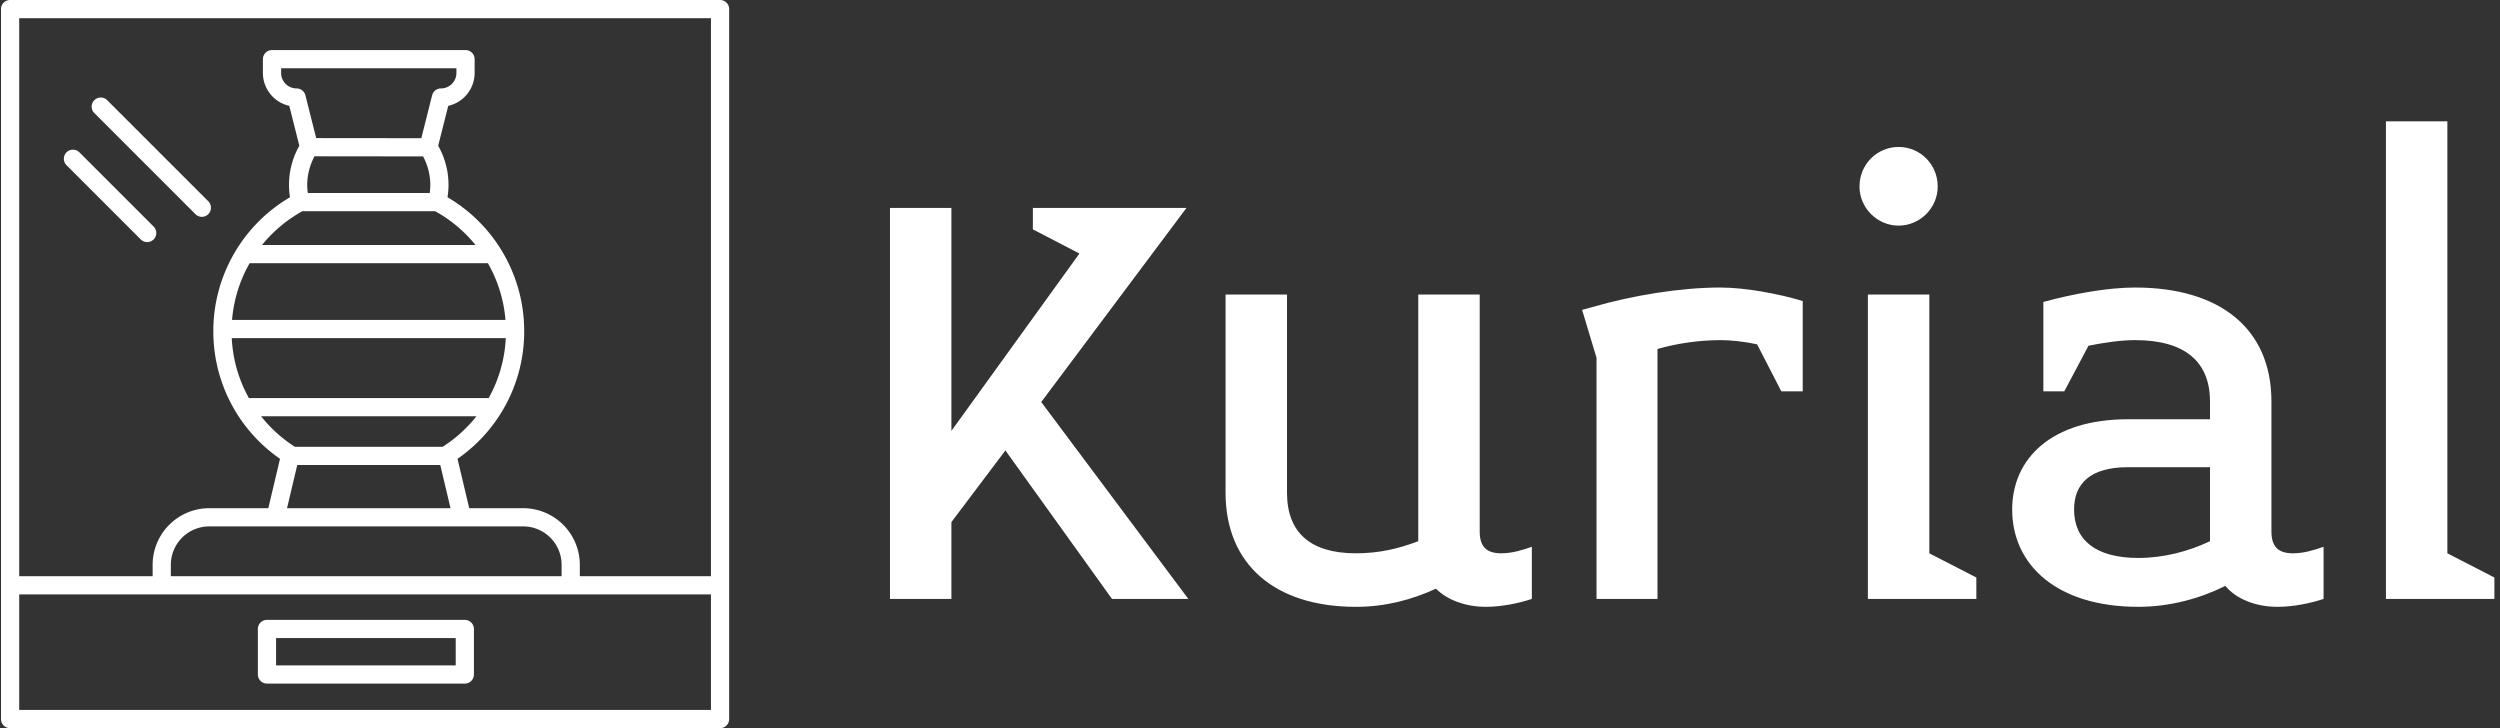<svg data-v-423bf9ae="" xmlns="http://www.w3.org/2000/svg" viewBox="0 0 309 90" class="iconLeft"><rect x="0" y="0" width="309" height="90" fill="#333333" stroke="none"/><!----><!----><!----><g data-v-423bf9ae="" id="ecd2e518-66f9-48a0-b441-6a6835a45923" fill="white" transform="matrix(5.753,0,0,5.753,103.557,15)"><path d="M7.53 10.26L4.37 6.03L7.49 1.86L4.19 1.86L4.19 2.32L5.19 2.84L2.44 6.65L2.44 1.86L1.12 1.86L1.12 10.26L2.44 10.26L2.44 8.61L3.60 7.07L5.89 10.26ZM14.91 10.26L14.91 9.14C14.71 9.21 14.49 9.28 14.25 9.28C13.93 9.28 13.79 9.13 13.79 8.81L13.79 3.72L12.47 3.72L12.47 9.02C12.05 9.18 11.63 9.28 11.13 9.28C10.15 9.28 9.65 8.83 9.65 7.98L9.65 3.72L8.33 3.72L8.33 7.98C8.33 9.52 9.39 10.43 11.13 10.43C11.76 10.43 12.33 10.28 12.85 10.04C13.10 10.29 13.50 10.43 13.92 10.43C14.27 10.43 14.64 10.35 14.91 10.26ZM20.73 5.80L20.73 3.86C20.20 3.70 19.49 3.57 18.96 3.57C18.10 3.57 17.07 3.74 16.21 3.99L15.99 4.05L16.30 5.08L16.30 10.26L17.61 10.26L17.61 4.89C18.03 4.77 18.51 4.70 18.96 4.70C19.19 4.70 19.47 4.73 19.75 4.79L20.27 5.80ZM23.63 1.40C23.63 0.92 23.25 0.55 22.79 0.55C22.33 0.55 21.95 0.92 21.95 1.40C21.95 1.86 22.33 2.24 22.79 2.24C23.25 2.24 23.63 1.86 23.63 1.40ZM24.46 10.26L24.46 9.80L23.45 9.28L23.45 3.72L22.13 3.72L22.13 10.26ZM31.92 10.26L31.92 9.14C31.72 9.21 31.50 9.28 31.26 9.28C30.94 9.28 30.80 9.13 30.80 8.81L30.80 6.02C30.80 4.44 29.68 3.57 27.87 3.57C27.29 3.57 26.56 3.70 25.90 3.88L25.90 5.80L26.35 5.80L26.87 4.82C27.22 4.75 27.58 4.70 27.87 4.70C28.95 4.70 29.48 5.17 29.48 6.02L29.48 6.40L27.72 6.40C26.08 6.40 25.23 7.24 25.23 8.34C25.23 9.53 26.19 10.43 27.94 10.43C28.62 10.43 29.27 10.25 29.81 9.98C30.04 10.26 30.46 10.43 30.93 10.43C31.28 10.43 31.65 10.35 31.92 10.26ZM29.48 9.02C29.02 9.24 28.48 9.38 27.94 9.38C27.02 9.38 26.56 8.99 26.56 8.34C26.56 7.78 26.91 7.43 27.72 7.43L29.48 7.43ZM35.59 10.26L35.59 9.80L34.58 9.28L34.58 0L33.26 0L33.26 10.26Z"></path></g><!----><g data-v-423bf9ae="" id="0f512585-2f08-4195-8b84-89af288eb72f" transform="matrix(1.125,0,0,1.125,-11.266,-11.25)" stroke="none" fill="white"><style></style><path d="M89.125 10h-78a1 1 0 0 0-1 1v78a1 1 0 0 0 1 1h78a1 1 0 0 0 1-1V11a1 1 0 0 0-1-1zm-1 2v61.303H73.717v-1.248a6.229 6.229 0 0 0-6.222-6.222h-5.942c-.004-.021.003-.042-.002-.063l-1.271-5.362a17.002 17.002 0 0 0 7.326-14.016 17.049 17.049 0 0 0-8.426-14.723c.074-.456.111-.909.111-1.354a8.725 8.725 0 0 0-1.135-4.301l1.105-4.385a3.706 3.706 0 0 0 2.898-3.612V16.5a1 1 0 0 0-1-1h-21.26a1 1 0 0 0-1 1v1.517a3.705 3.705 0 0 0 2.898 3.612l1.104 4.385a8.722 8.722 0 0 0-1.135 4.301c0 .445.037.898.111 1.354a17.048 17.048 0 0 0-8.425 14.723 17.003 17.003 0 0 0 7.326 14.016l-1.27 5.362c-.005.021.002.042-.002.063h-6.501a6.229 6.229 0 0 0-6.222 6.222v1.248H12.125V12h76zM28.783 73.303v-1.248a4.227 4.227 0 0 1 4.222-4.222h34.49a4.227 4.227 0 0 1 4.222 4.222v1.248H28.783zm15.053-42.096a6.497 6.497 0 0 1-.068-.893c0-1.098.285-2.171.8-3.143l11.931.013a6.72 6.72 0 0 1 .793 3.13c0 .292-.026.591-.068.893H43.836zM57.49 20.472l-1.187 4.712-11.55-.012-1.184-4.7a1.001 1.001 0 0 0-.97-.756 1.701 1.701 0 0 1-1.699-1.699V17.5h19.26v.517a1.7 1.7 0 0 1-1.699 1.699 1 1 0 0 0-.971.756zM43.23 33.207h14.599a15.11 15.11 0 0 1 4.43 3.711H38.8a15.11 15.11 0 0 1 4.43-3.711zm-5.79 5.711h26.179a15.023 15.023 0 0 1 1.931 6.23H35.509a15.038 15.038 0 0 1 1.931-6.23zm28.143 8.23a15.017 15.017 0 0 1-1.881 6.587H37.358a15.017 15.017 0 0 1-1.881-6.587h30.106zm-3.225 8.587a15.155 15.155 0 0 1-3.708 3.354H42.409a15.157 15.157 0 0 1-3.708-3.354h23.657zM42.672 61.09h15.715l1.124 4.743H41.549l1.123-4.743zM12.125 88V75.303h76V88h-76z"></path><path d="M25.477 36.305a.997.997 0 0 0 1.414 0 .999.999 0 0 0 0-1.414l-8.155-8.154a.999.999 0 1 0-1.414 1.414l8.155 8.154zM31.485 33.529a.997.997 0 0 0 1.414 0 .999.999 0 0 0 0-1.414L21.792 21.008a.999.999 0 1 0-1.414 1.414l11.107 11.107zM61.082 78.104H39.345a1 1 0 0 0-1 1v5a1 1 0 0 0 1 1h21.737a1 1 0 0 0 1-1v-5a1 1 0 0 0-1-1zm-1 5H40.345v-3h19.737v3z"></path></g><!----></svg>